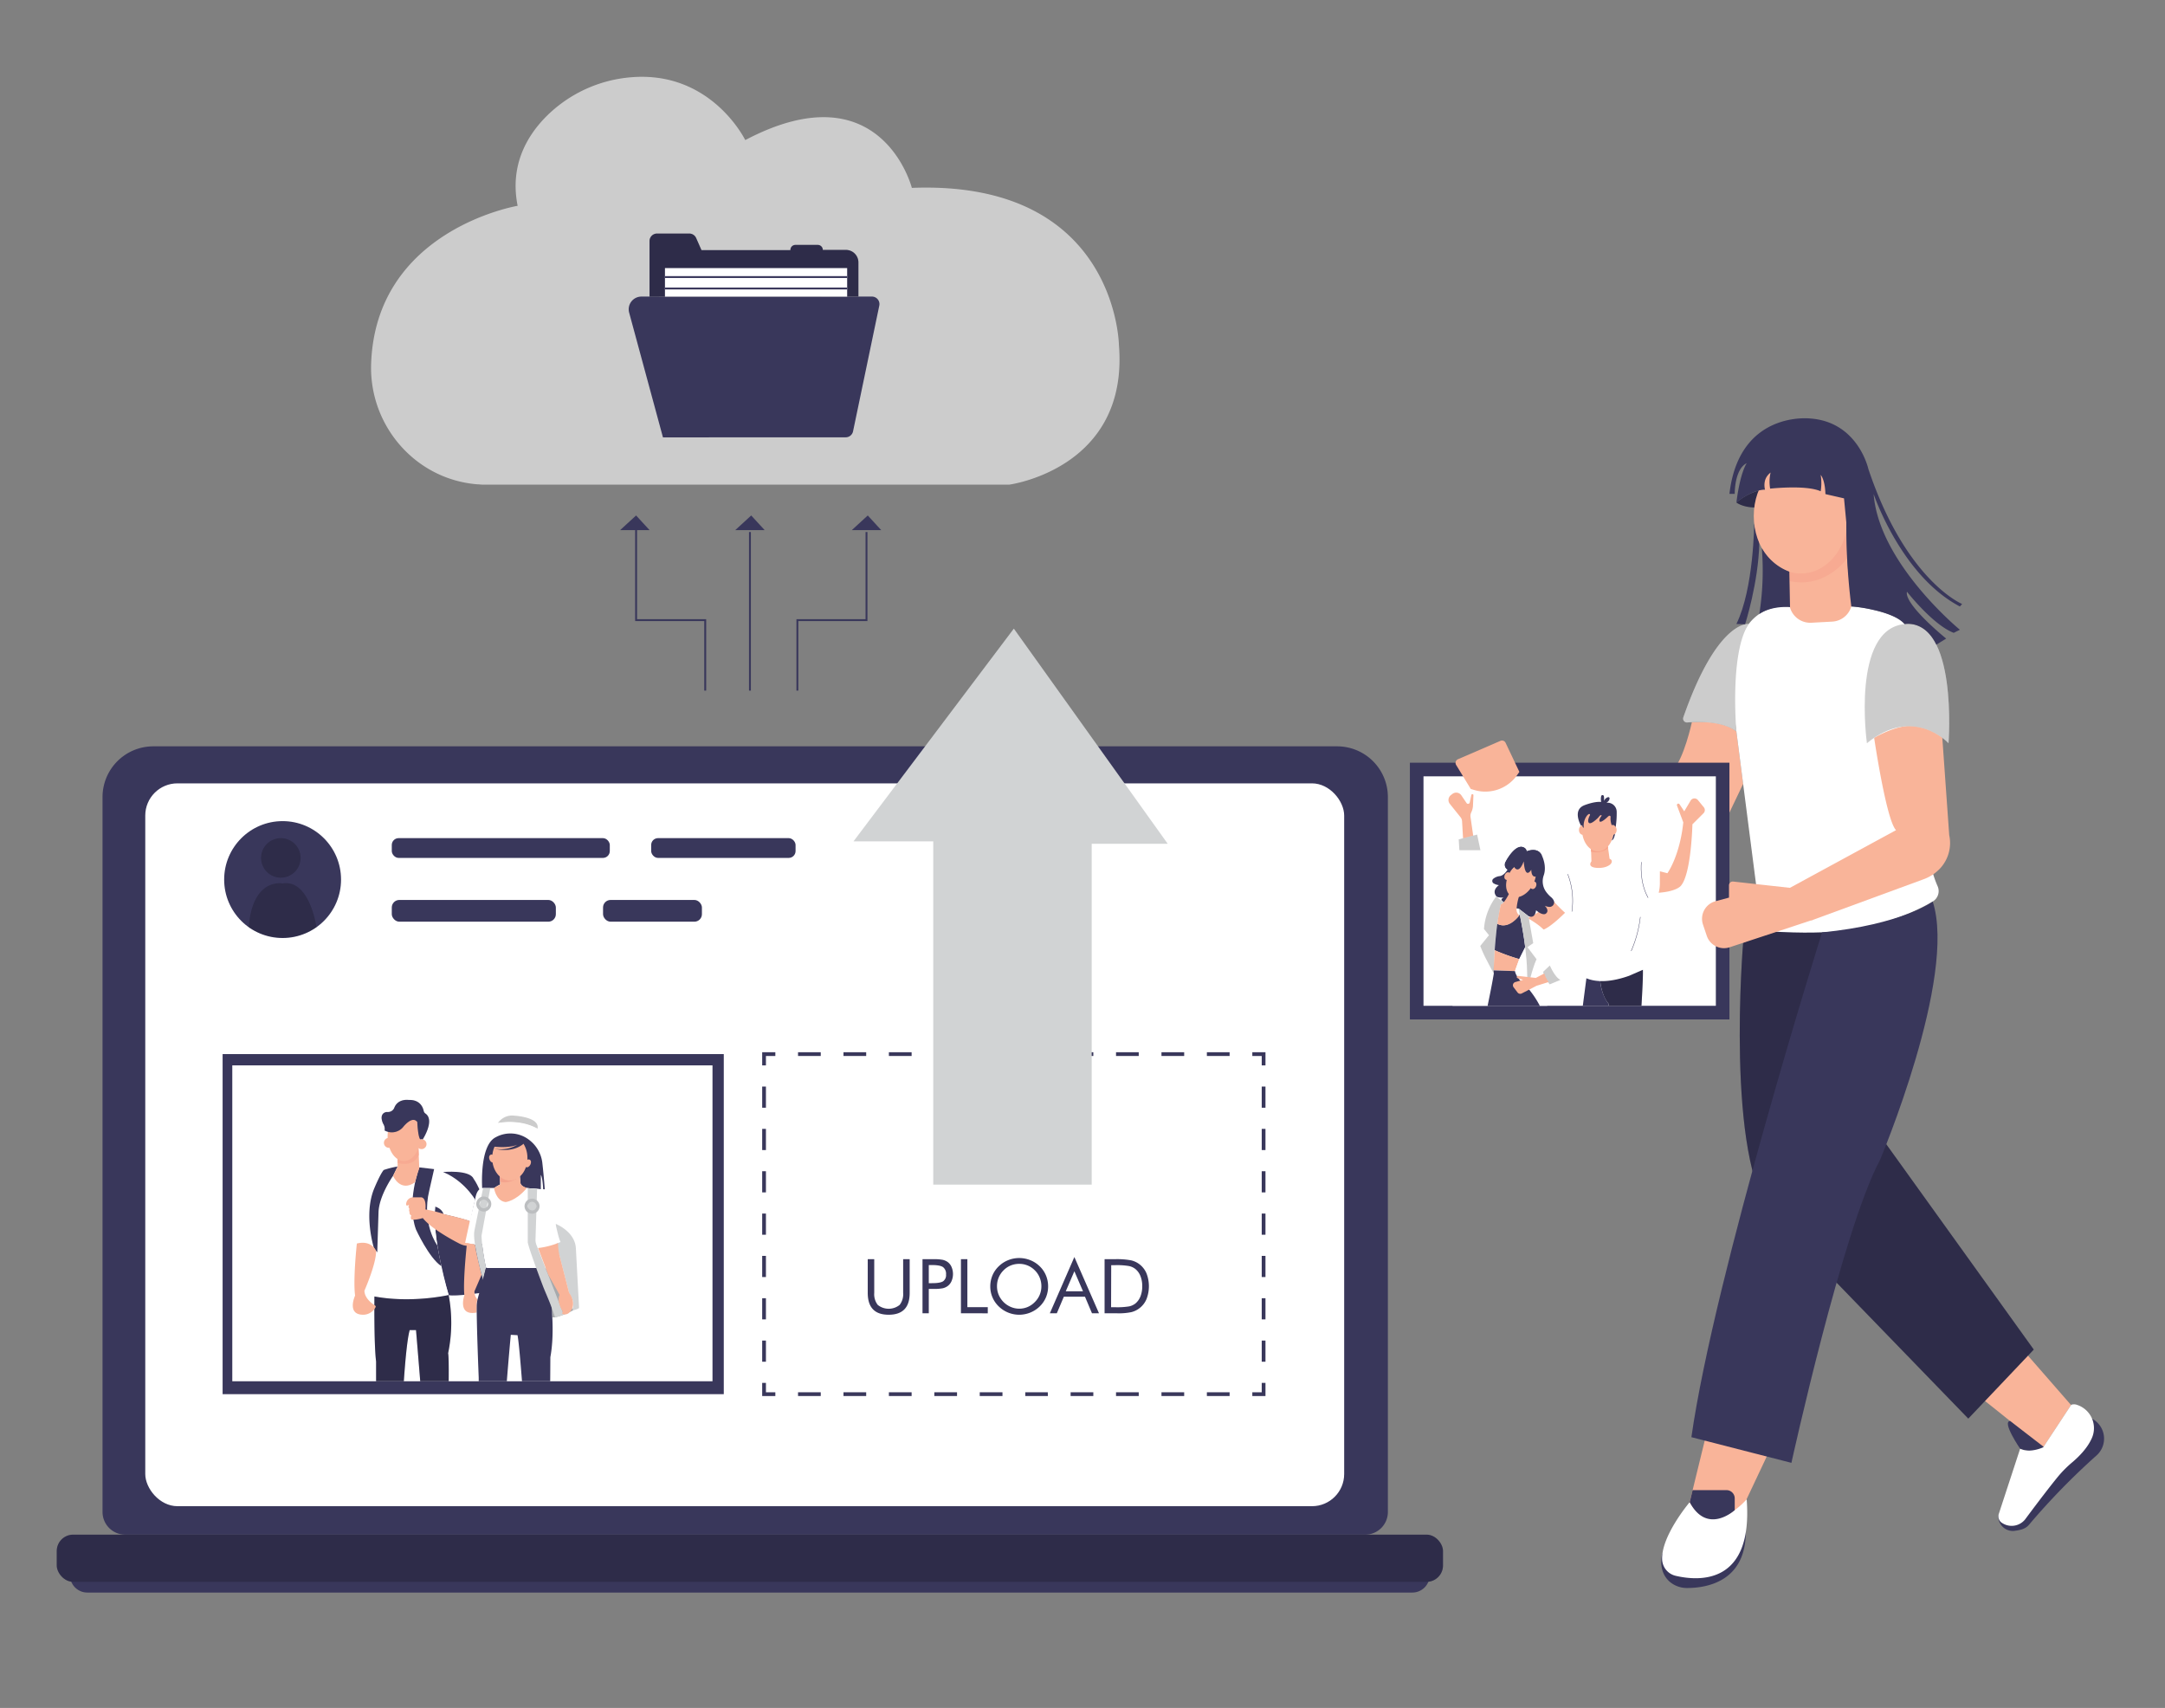 <svg id="ab2617e5-3528-439c-8013-3c2eda2b7811" data-name="Layer 1" xmlns="http://www.w3.org/2000/svg" xmlns:xlink="http://www.w3.org/1999/xlink" width="865.76" height="682.89" viewBox="0 0 865.76 682.89"><rect x="0" y="0" width="865.76" height="682.89" fill="#808080" stroke="none"/><defs><clipPath id="bc47161b-74cb-47b8-88c3-f63844da70f7"><rect id="a69ea779-271e-49f2-97ff-86558de2bc98" data-name="SVGID" x="569.24" y="310.4" width="116.91" height="91.75" fill="#fff"/></clipPath><clipPath id="f7f64421-70fe-4370-8077-c2d19085a9e5"><rect id="ba61bb08-8b75-44be-8918-6434830e05db" data-name="SVGID" x="92.89" y="425.97" width="192.03" height="126.3" fill="#fff"/></clipPath></defs><path d="M28,626.78H571.7a0,0,0,0,1,0,0v3.05a6.92,6.92,0,0,1-6.92,6.92H35A6.92,6.92,0,0,1,28,629.83v-3.05a0,0,0,0,1,0,0Z" fill="#39375b"/><path d="M61.3,298.41H534.76A20.29,20.29,0,0,1,555,318.69V604.53A9.07,9.07,0,0,1,546,613.6H50.09A9.07,9.07,0,0,1,41,604.53V318.69A20.29,20.29,0,0,1,61.3,298.41Z" fill="#39375b"/><rect x="58.09" y="313.21" width="479.43" height="289.01" rx="12.86" fill="#fff"/><rect x="89.02" y="421.46" width="200.41" height="135.97" fill="#39375b"/><polygon points="506.05 558.18 500.79 558.18 500.79 556.68 504.55 556.68 504.55 552.92 506.05 552.92 506.05 558.18" fill="#39375b"/><path d="M491.71,558.18h-9.09v-1.5h9.09Zm-18.17,0h-9.08v-1.5h9.08Zm-18.17,0h-9.08v-1.5h9.08Zm-18.16,0h-9.08v-1.5h9.08Zm-18.17,0H410v-1.5H419Zm-18.16,0h-9.09v-1.5h9.09Zm-18.17,0h-9.08v-1.5h9.08Zm-18.16,0h-9.09v-1.5h9.09Zm-18.17,0H337.3v-1.5h9.08Zm-18.17,0h-9.08v-1.5h9.08Z" fill="#39375b"/><polygon points="310.05 558.18 304.79 558.18 304.79 552.92 306.29 552.92 306.29 556.68 310.05 556.68 310.05 558.18" fill="#39375b"/><path d="M306.29,544.46h-1.5V536h1.5Zm0-16.93h-1.5v-8.46h1.5Zm0-16.93h-1.5v-8.46h1.5Zm0-16.92h-1.5v-8.46h1.5Zm0-16.93h-1.5v-8.46h1.5Zm0-16.92h-1.5v-8.47h1.5Zm0-16.93h-1.5v-8.46h1.5Z" fill="#39375b"/><polygon points="306.29 425.98 304.79 425.98 304.79 420.71 310.05 420.71 310.05 422.22 306.29 422.22 306.29 425.98" fill="#39375b"/><path d="M491.71,422.22h-9.09v-1.51h9.09Zm-18.17,0h-9.08v-1.51h9.08Zm-18.17,0h-9.08v-1.51h9.08Zm-18.16,0h-9.08v-1.51h9.08Zm-18.17,0H410v-1.51H419Zm-18.16,0h-9.09v-1.51h9.09Zm-18.17,0h-9.08v-1.51h9.08Zm-18.16,0h-9.09v-1.51h9.09Zm-18.17,0H337.3v-1.51h9.08Zm-18.17,0h-9.08v-1.51h9.08Z" fill="#39375b"/><polygon points="506.05 425.98 504.55 425.98 504.55 422.22 500.79 422.22 500.79 420.71 506.05 420.71 506.05 425.98" fill="#39375b"/><path d="M506.05,544.46h-1.5V536h1.5Zm0-16.93h-1.5v-8.46h1.5Zm0-16.93h-1.5v-8.46h1.5Zm0-16.92h-1.5v-8.46h1.5Zm0-16.93h-1.5v-8.46h1.5Zm0-16.92h-1.5v-8.47h1.5Zm0-16.93h-1.5v-8.46h1.5Z" fill="#39375b"/><path d="M347,503.46h2.6v13.46a7,7,0,0,0,1.4,4.82,7,7,0,0,0,8.76,0,7,7,0,0,0,1.4-4.82V503.46h2.61v13.46c0,2.93-.69,5.12-2.09,6.57s-3.49,2.18-6.3,2.18-4.89-.72-6.29-2.18-2.09-3.64-2.09-6.57Z" fill="#39375b"/><path d="M371.41,515.39v9.71H368.9V503.46h4.53a18.28,18.28,0,0,1,3.51.25,5.72,5.72,0,0,1,1.95.83,4.85,4.85,0,0,1,1.61,2,7.2,7.2,0,0,1,0,5.71,4.79,4.79,0,0,1-1.61,2,5.31,5.31,0,0,1-1.95.85,18.14,18.14,0,0,1-3.51.25h-2Zm0-2.34h1.3c2.21,0,3.69-.26,4.45-.77a3,3,0,0,0,1.15-2.72,3.34,3.34,0,0,0-1.18-2.91c-.78-.56-2.25-.84-4.42-.84h-1.3Z" fill="#39375b"/><path d="M384.27,525.1V503.46h2.57v19.18H395v2.46Z" fill="#39375b"/><path d="M419.13,514.32a11.29,11.29,0,0,1-.86,4.38,11,11,0,0,1-2.5,3.65,11.65,11.65,0,0,1-3.78,2.46,11.8,11.8,0,0,1-4.43.86,11.69,11.69,0,0,1-8.17-3.32,11,11,0,0,1-3.39-8,11.36,11.36,0,0,1,.86-4.38,11,11,0,0,1,2.53-3.67,11.46,11.46,0,0,1,3.75-2.44,11.75,11.75,0,0,1,4.42-.86,11.9,11.9,0,0,1,4.45.86,11.5,11.5,0,0,1,3.76,2.44,10.85,10.85,0,0,1,2.5,3.66A11.34,11.34,0,0,1,419.13,514.32Zm-11.57,8.93a8.6,8.6,0,0,0,3.38-.67,8.87,8.87,0,0,0,2.89-2,8.77,8.77,0,0,0,2.61-6.3,9,9,0,0,0-.68-3.45,8.57,8.57,0,0,0-1.93-2.9,8.66,8.66,0,0,0-6.27-2.6,8.89,8.89,0,0,0-3.41.66,8.53,8.53,0,0,0-2.86,1.94,8.84,8.84,0,0,0-2.6,6.35,8.77,8.77,0,0,0,.66,3.4,9.12,9.12,0,0,0,4.83,4.86A8.57,8.57,0,0,0,407.56,523.25Z" fill="#39375b"/><path d="M429.63,502.6l9.85,22.5h-2.8l-2.81-6.64h-8.45l-2.81,6.64h-2.79Zm0,5.69-3.44,8h6.89Z" fill="#39375b"/><path d="M441.71,525.1V503.46h4.15a30.75,30.75,0,0,1,6.49.47,8.81,8.81,0,0,1,3.31,1.56,9,9,0,0,1,2.82,3.66,14.26,14.26,0,0,1,0,10.26,8.93,8.93,0,0,1-2.83,3.66,8.82,8.82,0,0,1-3.23,1.56,24.73,24.73,0,0,1-5.64.47h-5.08Zm2.6-2.43H446a29.63,29.63,0,0,0,5.53-.34,6.15,6.15,0,0,0,2.55-1.19,7.11,7.11,0,0,0,2-2.86,10.93,10.93,0,0,0,.69-4,10.65,10.65,0,0,0-.69-4,6.93,6.93,0,0,0-2-2.85,6.06,6.06,0,0,0-2.59-1.22,28.31,28.31,0,0,0-5.49-.36h-1.64Z" fill="#39375b"/><circle cx="113.01" cy="351.68" r="23.37" fill="#39375b"/><path d="M113,353.24s-12-2.48-13.55,17.48a24.23,24.23,0,0,0,27.1,0S123.87,351.44,113,353.24Z" opacity="0.2"/><circle cx="112.3" cy="343.02" r="7.91" opacity="0.2"/><rect x="156.67" y="335.11" width="87.18" height="7.91" rx="2.74" fill="#39375b"/><rect x="260.4" y="335.11" width="57.74" height="7.91" rx="2.74" fill="#39375b"/><rect x="156.67" y="359.83" width="65.61" height="8.69" rx="3.01" fill="#39375b"/><rect x="241.15" y="359.83" width="39.54" height="8.69" rx="3.01" fill="#39375b"/><rect x="22.69" y="613.6" width="554.35" height="18.87" rx="6.55" fill="#39375b"/><rect x="22.69" y="613.6" width="554.35" height="18.87" rx="6.55" opacity="0.2"/><polygon points="282.39 276.13 281.63 276.13 281.63 248.33 253.99 248.33 253.99 211.95 254.75 211.95 254.75 247.57 282.39 247.57 282.39 276.13" fill="#39375b"/><rect x="299.52" y="212.72" width="0.75" height="63.41" fill="#39375b"/><polygon points="319.24 276.13 318.49 276.13 318.49 247.57 346.13 247.57 346.13 212.72 346.88 212.72 346.88 248.33 319.24 248.33 319.24 276.13" fill="#39375b"/><polygon points="247.99 211.95 254.37 206.1 259.74 211.95 247.99 211.95" fill="#39375b"/><polygon points="294.02 211.95 300.4 206.1 305.77 211.95 294.02 211.95" fill="#39375b"/><polygon points="340.63 211.95 347.01 206.1 352.38 211.95 340.63 211.95" fill="#39375b"/><path d="M207,82.29s-56.78,9.46-58.59,63.2c-.83,24.79,17.84,46.25,42.57,48.16.55,0,1.12.08,1.68.11h211s47.78-6.37,43.79-55.74c0,0-.79-66.09-82.81-62.9,0,0-12.21-47.78-66.62-19.11,0,0-13.47-27.72-45.51-25.13a54.13,54.13,0,0,0-34.38,16C210.57,54.62,203.8,66.36,207,82.29Z" fill="#ccc"/><path d="M265.11,174.88,251.59,125a5.09,5.09,0,0,1,4.92-6.42h92.23a3,3,0,0,1,2.89,3.56l-10.51,50.35a3,3,0,0,1-2.89,2.36Z" fill="#39375b"/><path d="M259.74,118.61V96.38a3,3,0,0,1,3-3h12.91a3,3,0,0,1,2.73,1.79l2.14,4.85h35.56v-.1a2,2,0,0,1,2-2h8.95a2,2,0,0,1,2,2h9.24a5,5,0,0,1,5,5v13.66Z" fill="#39375b"/><path d="M259.74,118.61V96.38a3,3,0,0,1,3-3h12.91a3,3,0,0,1,2.73,1.79l2.14,4.85h35.56v-.1a2,2,0,0,1,2-2h8.95a2,2,0,0,1,2,2h9.24a5,5,0,0,1,5,5v13.66Z" opacity="0.2"/><rect x="265.91" y="107.19" width="72.86" height="11.41" fill="#fff"/><rect x="265.91" y="110.4" width="72.86" height="0.75" fill="#39375b"/><rect x="265.91" y="114.98" width="72.86" height="0.75" fill="#39375b"/><path d="M836.49,567.2l.16.08a9,9,0,0,1,1.8,14.59,276.39,276.39,0,0,0-27,27.69c-1.55,1.89-3.7,2.23-6.12,2.55a5.83,5.83,0,0,1-6.23-6.12Z" fill="#39375b"/><path d="M664.75,621.21s-2.16,7,3.2,11.43a10.66,10.66,0,0,0,6.75,2.29c6.87,0,23.41-2,23.41-22.42Z" fill="#39375b"/><polygon points="682.38 573.21 673.84 608.15 693.17 610.63 709.98 574.98 682.38 573.21" fill="#f9b499"/><path d="M791.46,558.35c1.94,1.4,25.55,20.44,25.55,20.44l11.2-17L808,538.64Z" fill="#f9b499"/><path d="M676.57,288.75s-3.2,14.75-7.58,19.1L675.84,347s6.55-1.77,10-10.09l11.22-23.49-2.69-20.91S690,287.84,676.57,288.75Z" fill="#f9b499"/><path d="M704.6,372l-10.87-84.44s-7.39-44.68,20.2-45.07h27.19s9.59.78,17.33,4.45a8.58,8.58,0,0,1,4.92,7.52c.46,17.55,2.72,80.46,11.46,99.87a4.83,4.83,0,0,1-2,6.14C763.84,365.76,739.94,376.89,704.6,372Z" fill="#ffffff"/><path d="M674.73,288.86c4.49-.36,14.25-.57,19.63,3.62,0,0-2.78-31.56,4.95-43,0,0-12.48-1.86-26.16,37.33A1.54,1.54,0,0,0,674.73,288.86Z" fill="#ffffff"/><path d="M674.73,288.86c4.49-.36,14.25-.57,19.63,3.62,0,0-2.78-31.56,4.95-43,0,0-12.48-1.86-26.16,37.33A1.54,1.54,0,0,0,674.73,288.86Z" opacity="0.2"/><path d="M749.45,295s4.88,33.12,8.76,36.92l-42.73,23.22L724.42,368l44.72-16.42a16.91,16.91,0,0,0,6.94-4.64,14.94,14.94,0,0,0,3.39-13.05L776.71,295S769.44,283.8,749.45,295Z" fill="#f9b499"/><path d="M697.05,377s-7.24,86.52,11.87,109.51L787.1,567.2l26.18-27.6L750,451.51l-4.28-80.79s-10.78,3.45-38,1.67Z" fill="#39375b"/><path d="M697.05,377s-7.24,86.52,11.87,109.51L787.1,567.2l26.18-27.6L750,451.51l-4.28-80.79s-10.78,3.45-38,1.67Z" opacity="0.2"/><path d="M676.37,574.63l40,10.26s20.52-93.4,35.38-121c0,0,30.94-73.11,21.13-103.42,0,0-12.37,9.2-44.25,12.32C728.61,372.79,685.57,509.88,676.37,574.63Z" fill="#39375b"/><path d="M675.68,600.63s-11.57,13.61-11,23.14a7,7,0,0,0,5.46,6.3c8.61,2,31,4.15,28.34-30.6C698.43,599.47,684.53,616,675.68,600.63Z" fill="#ffffff"/><path d="M676.86,595.8H690.4a3.3,3.3,0,0,1,3.3,3.3v4.69s-10.94,10.11-18-3.16Z" fill="#39375b"/><path d="M807.83,579.25s-7.43-10.85-4-11.09l13.81,10.63S813.92,581.44,807.83,579.25Z" fill="#39375b"/><path d="M807.83,579.25l-8.54,26.07a3.11,3.11,0,0,0,1.47,3.7,6.91,6.91,0,0,0,9.08-1.54s7.66-10.38,13.06-17a45.36,45.36,0,0,1,6-6c2.32-2,5.83-5.4,7.62-9.51a9.78,9.78,0,0,0-5.86-13.23,3.44,3.44,0,0,0-2.4-.06l-11.2,17S811.73,581.2,807.83,579.25Z" fill="#ffffff"/><path d="M715.48,227.35v13.23a8.42,8.42,0,0,0,8.87,8.41l8.33-.45a8.4,8.4,0,0,0,7.83-9.92,149.94,149.94,0,0,1-2.19-29.73Z" fill="#f9b499"/><ellipse cx="740.15" cy="202.23" rx="4.56" ry="7.12" fill="#f9b499"/><path d="M701.9,202.9l1.63-6.84a24.87,24.87,0,0,0-4.26,1.63,24.56,24.56,0,0,0-4.9,3.23S696.86,202.9,701.9,202.9Z" fill="#39375b"/><path d="M701.9,202.9l1.63-6.84a24.87,24.87,0,0,0-4.26,1.63,24.56,24.56,0,0,0-4.9,3.23S696.86,202.9,701.9,202.9Z" opacity="0.2"/><path d="M746.56,297.16s-6.35-45.64,15.08-47.63,17.55,47.63,17.55,47.63S765.21,281.89,746.56,297.16Z" fill="#ffffff"/><path d="M746.56,297.16s-6.35-45.64,15.08-47.63,17.55,47.63,17.55,47.63S765.21,281.89,746.56,297.16Z" opacity="0.2"/><path d="M715.48,232.32v-6.69s17.24-4.15,22.84-16.74l.32,14.35S730.15,235.57,715.48,232.32Z" fill="#f7aa92"/><path d="M701.48,209.35s-.16,26-7.11,40.13l3.47.13s5.34-16.63,5.69-32.47Z" fill="#39375b"/><ellipse cx="720.17" cy="206.31" rx="18.86" ry="22.99" fill="#f9b499"/><path d="M694.37,200.92s6.07-5.13,11.44-5.13c0,0-1.28-4.29,2.23-6.86a16.16,16.16,0,0,0-.18,6.44s14.42-1.59,20.21,1.06a20.34,20.34,0,0,0,0-6.55s1.72,1.74,1.9,7.68l7.43,1.7.92,9.63c0,4.26.06,8.69.27,13.28.33,7.19.94,14,1.73,20.32a55,55,0,0,1,8.68,1.35c4.66,1,10,2.79,12.64,5.69,0,0,7.85-1.75,12.68,8.22l3.94-2.42s-16.87-13.62-15.69-18.75c0,0,10.38,13.27,18.7,16.45l2.47-1.23s-32.37-26.57-34.49-54.24c0,0,11,32.63,34.49,44.93l.89-1s-22.47-9.2-37.5-54c0,0-4.07-18.75-23.18-20.16,0,0-28.48-3.4-32.37,30.14h2.12s-.17-9.8,4.78-12.28C698.48,185.28,695.92,188.61,694.37,200.92Z" fill="#39375b"/><path d="M703.53,245.5a111.28,111.28,0,0,0,1-26.35,21.5,21.5,0,0,0,11,9.44l.28,14.16S708.71,242,703.53,245.5Z" fill="#39375b"/><rect x="563.8" y="304.95" width="127.78" height="102.65" fill="#39375b"/><rect id="b637595d-9fbf-4c2d-805f-29f5dff7f477" data-name="SVGID" x="569.24" y="310.4" width="116.91" height="91.75" fill="#fff"/><g clip-path="url(#bc47161b-74cb-47b8-88c3-f63844da70f7)"><path d="M585.08,335.52l-.42-7.19a2.72,2.72,0,0,0-.61-1.58l-4.27-5.33a2.48,2.48,0,0,1,.41-3.51l.62-.48a2.49,2.49,0,0,1,3.57.57l2.09,3.1a.71.71,0,0,0,.92.22h0a.68.68,0,0,0,.34-.47l.66-3a.41.41,0,0,1,.4-.32h0a.41.41,0,0,1,.42.43l-.18,4.13a6.77,6.77,0,0,1-.68,2.69h0a3.37,3.37,0,0,0-.3,1.95l1.18,8.15Z" fill="#f9b499"/><path d="M626.33,364.46s-6.72,6.93-9.83,7.44l-6.57-4.54a20.81,20.81,0,0,0,11-8.94Z" fill="#f9b499"/><polygon points="647.62 458.2 647.62 461.02 653.07 463.93 653.07 457.95 647.62 458.2" fill="#f9b499"/><path d="M640.89,467.52s.89-3.67,5.57-3.93v-1.86s.17-1.87,1.92-1.37a2.76,2.76,0,0,1,.81.39,14.13,14.13,0,0,1,2.21,1.81s1.28-1.5,2.24,1.34a22.12,22.12,0,0,1,.84,3.62Z" fill="#ffffff"/><rect x="640.89" y="467.52" width="13.59" height="1" fill="#39375b"/><polygon points="629.71 458.2 629.71 464.2 634.6 465.37 634.6 458.72 629.71 458.2" fill="#f9b499"/><path d="M622.78,467.52s.52-3.29,5.54-4l.16-2.07a1.22,1.22,0,0,1,1.48-1.1l.63.13a2.29,2.29,0,0,1,1.78,1.94l.18,1.36h3.14l.84,3.73Z" fill="#ffffff"/><rect x="622.78" y="467.52" width="13.74" height="1" fill="#39375b"/><path d="M639.88,391.8s.34,6,3.33,9.47l2.66,39.92.94,17.18s2.22,1.54,6.92.52A105.09,105.09,0,0,0,656,429.14s-.94-10.18-.51-12.83c0,0,1.75-24.69,1.47-28.76C656.91,387.55,646.81,392.07,639.88,391.8Z" fill="#39375b"/><path d="M639.88,391.8s.34,6,3.33,9.47l2.66,39.92.94,17.18s2.22,1.54,6.92.52A105.09,105.09,0,0,0,656,429.14s-.94-10.18-.51-12.83c0,0,1.75-24.69,1.47-28.76C656.91,387.55,646.81,392.07,639.88,391.8Z" opacity="0.2"/><path d="M640.57,423.72a2.51,2.51,0,0,1,0-.67c.18-1.92,1.12-11.31,3.2-13.07l-.58-8.71s-2.82-3.22-3.33-9.47c0,0-3.61,0-5.45-.85l-2.59,19.81a114.23,114.23,0,0,0-.76,11.79l-2.48,35.74,6.15,2.14s2-1.46,3.93-15.48C638.68,445,641.26,427.19,640.57,423.72Z" fill="#39375b"/><path d="M618.83,357.77s6.86,7.53,7.76,7.66c0,0,1.86-1.73,2.31-.64l2.75,24.55s5.09,6.05,19.85.8l9.13-4s-2.11-23.28-2.24-26.23c0,0,.1-1.05,1.08-1a7.31,7.31,0,0,0,.94,0l2-.1a8.61,8.61,0,0,0,1.35-4.68v-5.84s-9.44-6.61-20.17-5.26c0,0-10.8-.32-16.7,6.35Z" fill="#ffffff"/><path d="M636.2,338.82l.2,5.57s-1.93,2.25,2,2.6c0,0,3.46.41,5.53-1.37a1.84,1.84,0,0,0,.55-.84c.14-.45.1-1.06-.82-1.41l-.77-5.42Z" fill="#f9b499"/><path d="M628.65,364.47l-.15,0a29.48,29.48,0,0,0-1.66-14.95l.14-.06A29.62,29.62,0,0,1,628.65,364.47Z" fill="#39375b"/><path d="M659,359c-3.63-6.44-2.71-14.25-2.7-14.33l.15,0c0,.08-.93,7.84,2.68,14.24Z" fill="#39375b"/><path d="M652.37,380.27l-.14-.07a47.94,47.94,0,0,0,3.65-13.57l.15,0A48.52,48.52,0,0,1,652.37,380.27Z" fill="#39375b"/><path d="M602.87,347.66s-2.44-1.07.19-4.73c0,0,3.39-5.59,6.34-4.05a1.87,1.87,0,0,1,1.09,1.53s3.14-1.48,5.2.38a3.92,3.92,0,0,1,.81,1.09c.59,1.21,2,4.71.82,8.12a7.15,7.15,0,0,0,.86,6.45,12.07,12.07,0,0,0,2.25,2.41,4.3,4.3,0,0,1,.86,1.12,1.82,1.82,0,0,1-1.7,2.63,5.26,5.26,0,0,1-1.85-.46s2,1.86.51,3.08c0,0-1,1.22-4-1.28,0,0-.25,3.53-3,2.37l-4-3.08h-.64l-5.32-2.56-.9-.83a1.28,1.28,0,0,1,1-1s-2.88.26-3.2-.77c0,0-1.73-2,1.22-4.17a5.25,5.25,0,0,1-2.26-.8,1.15,1.15,0,0,1-.06-1.7,4.93,4.93,0,0,1,2.7-1.12S601.39,350.16,602.87,347.66Z" fill="#39375b"/><path d="M585.25,339.11l1.37,21.21a52.56,52.56,0,0,1-.68,12l-6.24,36.51s2.65,6.75,10.85,11.46a262.77,262.77,0,0,0,6.8-31s0-15.34,2.82-27.63c0,0,1-.16,1.15-.87l-3-2.29-.3.43a11.7,11.7,0,0,1-3.92-7l-2.78-13Z" fill="#ffffff"/><polygon points="583.33 335.61 583.59 339.93 592.01 339.93 590.68 333.69 583.33 335.61" fill="#ffffff"/><polygon points="583.33 335.61 583.59 339.93 592.01 339.93 590.68 333.69 583.33 335.61" opacity="0.2"/><path d="M611.38,367.36s4.39,2.53,6.1,4.58l9.43,8.81s3.74,3.18.66,6.8A46.42,46.42,0,0,1,623,391.8c-1.11.66-3.76-5.07-3.76-5.07l.8-.68-5-3.16,6.32,33.17s-5.77-17.44-10.53-20.69l-.49-16.06Z" fill="#ffffff"/><path d="M607.54,383.48l2.39-4.79c-.28-2.16-.6-4.39-1-6.69s-.77-4.3-1.19-6.33a11.09,11.09,0,0,1-2.8,2.79c-1.68,1.24-3.92,2.15-6.19.88-.2,1.54-.38,3.11-.54,4.73-.2,2-.37,4-.5,5.86A73.31,73.31,0,0,0,607.54,383.48Z" fill="#39375b"/><path d="M605.81,388.27l1.73-4.79a86,86,0,0,1-9.82-3.55l-.45,8Z" fill="#f9b499"/><path d="M606.77,458.2s-3.14-18.46-5.57-24.11c0,0-2.63-6.79-2.82-8.72l6.34-1.15A81.9,81.9,0,0,1,610.43,460l-.58,1.15Z" fill="#f9b499"/><path d="M601.77,467s.71-5,4.75-5.32c0,0-2.2-3.6.9-3.47a5,5,0,0,1,2.18,2.35s.89-1.9,2,.6c0,0,1.29,3.79,1.09,5.84Z" fill="#ffffff"/><rect x="601.77" y="466.99" width="10.92" height="1.54" fill="#39375b"/><path d="M616.06,422.76l6.3-3.22s11.13,15.21,14.8,34.12l-1.81,1.72-2.14-1.79s-7.3-17.59-12.05-23a15,15,0,0,1-1.38-1.89Z" fill="#f9b499"/><path d="M641.08,456.66l-3.12-3.5a1.24,1.24,0,0,0-1.43,1.1s-3.79-2.3-3.57-.2a4.91,4.91,0,0,0,1.19,3.29s-2.48,3.16-2.65,6.24c0,0,3.17,1.28,5-.34C636.53,463.25,640.69,458.5,641.08,456.66Z" fill="#ffffff"/><path d="M631.37,464.28l.13-.69s2.78,1.45,5-.34c0,0,3.52-3.72,4.55-6.59a1.35,1.35,0,0,1,.81,1.54s-3.51,5.47-5.6,6.63c0,0-1.18.82-4.21.44A.84.84,0,0,1,631.37,464.28Z" fill="#39375b"/><path d="M609.93,378.69s.89,8.31.8,11.87l-3.67-.42s-.35,0-.43.19a6.63,6.63,0,0,1-.82-2.06l1.73-4.79Z" fill="#ffffff"/><path d="M609.93,378.69s.89,8.31.8,11.87l-3.67-.42s-.35,0-.43.19a6.63,6.63,0,0,1-.82-2.06l1.73-4.79Z" fill="#fff" opacity="0.2"/><path d="M663.78,348.37l3,.77s4.94-6.8,6.35-20.33l-2.52-6.72a.58.58,0,0,1,.25-.7h0a.58.58,0,0,1,.77.18l1.88,2.82,2.55-4.29a1.79,1.79,0,0,1,2.91-.22l2.36,2.88a1.77,1.77,0,0,1-.11,2.39l-4.44,4.43S676.34,349,672.3,354c0,0-1.37,2.37-9,2.95a15.71,15.71,0,0,0,.46-4.1Z" fill="#f9b499"/><path d="M636.26,340.55l-.06-1.44,6.7-.9.12.8S640.94,341.52,636.26,340.55Z" fill="#f7a389"/><ellipse cx="638.98" cy="331.55" rx="6.37" ry="8.85" fill="#f9b499"/><ellipse cx="632.91" cy="331.85" rx="1.5" ry="1.92" fill="#f9b499"/><path d="M632.72,329.94a1.62,1.62,0,0,0-.48.19S628.6,324,633.47,322c0,0,3.93-1.63,6.84-1.37a5,5,0,0,1,0-2.35.55.55,0,0,1,1.06.05,5,5,0,0,1,0,1.87s.71-1.3,1.73-1.47a.47.47,0,0,1,.54.42c0,.42-.13,1.11-1.24,1.82a3.66,3.66,0,0,1,4.1,3.66,35.41,35.41,0,0,1-.39,5.9s-.07,5-1.6,5.5a11.47,11.47,0,0,0,.77-6.13,1,1,0,0,0-.74.1,7.31,7.31,0,0,1-.48-3.39.44.44,0,0,0-.67-.39,2.78,2.78,0,0,0-.57.46s-2.95,2.85-3.21,1.54c0,0-.31-.56.83-2a.15.15,0,0,0,0-.2c-.11-.14-.4-.28-1,.49a4.31,4.31,0,0,1-.39.46c-.78.78-3.18,3-3.8,1.86,0,0-.59-.74.55-2.89a.34.34,0,0,0-.43-.47,2.87,2.87,0,0,0-.92.86,6.79,6.79,0,0,0-1.12,4.62S632.86,331,632.72,329.94Z" fill="#39375b"/><ellipse cx="644.97" cy="331.85" rx="1.5" ry="1.92" fill="#f9b499"/><path d="M595.43,373.91l-2-2.46a24.23,24.23,0,0,1,4.88-13l3,2.29s-.06.57-1.16.87l-1.41,7.76c-.43,3.2-.71,6-.9,8.3s-.29,4.26-.35,5.52c-.1,2.23-.15,4.27-.16,6-.83-1.47-1.64-3-2.48-4.66a50,50,0,0,1-2.91-6.3Z" opacity="0.2"/><path d="M610.81,378.7l2.31-1.61-1.92-10.77-4-3.08s3.21,13.66,3.47,25.14l.19,7s1.92-8.4,3.59-11.86Z" fill="#ffffff"/><path d="M610.81,378.7l2.31-1.61-1.92-10.77-4-3.08s3.21,13.66,3.47,25.14l.19,7s1.92-8.4,3.59-11.86Z" opacity="0.2"/><path d="M624,391.8l-4.27,1.77a12.38,12.38,0,0,1-2.65-5l2.69-2.54S621.72,390.7,624,391.8Z" fill="#ffffff"/><path d="M624,391.8l-4.27,1.77a12.38,12.38,0,0,1-2.65-5l2.69-2.54S621.72,390.7,624,391.8Z" opacity="0.2"/><path d="M603.63,357s-2.25,4.6-3.47,4.6c-.26,1.15-.5,2.38-.73,3.62-.26,1.43-.48,2.82-.67,4.16a5.45,5.45,0,0,0,2.62.62c1.61-.07,3.82-.92,6.2-4a2.85,2.85,0,0,1-1.13-2.08c0-.1,0-.2,0-.31a22,22,0,0,1,1.07-5.48Z" fill="#f9b499"/><ellipse cx="608.24" cy="351.52" rx="7.8" ry="5.23" transform="translate(-0.3 702.51) rotate(-60)" fill="#f9b499"/><ellipse cx="602.87" cy="350.32" rx="1.57" ry="1.22" transform="translate(55.2 781.88) rotate(-68.4)" fill="#f9b499"/><ellipse cx="613.12" cy="353.94" rx="1.57" ry="1.22" transform="translate(58.32 793.7) rotate(-68.4)" fill="#f9b499"/><path d="M609.32,344.37s-1.77,5.47-3.86,2.24c0,0-1.3,1.6-2.49,1.1a1.56,1.56,0,0,1-.28-.16,2.18,2.18,0,0,1-.48-3.18s3.8-7.35,7.19-5.49a2,2,0,0,1,1.09,1.53s4.31-1.93,6,1.47l-1.9,8.44s-2.18,1.19-2.25-2.59C612.35,347.73,609.88,352.16,609.32,344.37Z" fill="#39375b"/><path d="M598,425.69l-4.92-15s3.38-15.66,4.28-21.47l-.08-1.24,8.54.3s.32,2.67,3.85,5.3a38.31,38.31,0,0,1,7.48,11.55s4.19,9.16,5.22,14.42c0,0-1.93,2.5-6.93,3.33,0,0-5-11-11.34-14.29,0,0-.07,11,1.72,15.32C605.81,423.9,603.38,427,598,425.69Z" fill="#39375b"/><path d="M617.56,389.21,614.15,391l-7.09-.81a.47.47,0,0,0-.52.46h0a.47.47,0,0,0,.33.45l2.21.66-3.11.89a1.33,1.33,0,0,0-.69,2.1l1.58,2.08a1.34,1.34,0,0,0,1.68.38l5.93-3.07,4.81-1.5A11,11,0,0,1,617.56,389.21Z" fill="#f9b499"/></g><path d="M588.14,315.44l1.42.43a15.53,15.53,0,0,0,17.11-5.95l.91-1.29L602.07,297a1.58,1.58,0,0,0-2.06-.78l-17,7.35a1.59,1.59,0,0,0-.72,2.28Z" fill="#f9b499"/><path d="M715.88,355l-22.78-2.53a1.52,1.52,0,0,0-1.69,1.51v4.91L686,360.34a7.27,7.27,0,0,0-5,9.32l1.52,4.51a7.26,7.26,0,0,0,9.15,4.58l33.14-10.93Z" fill="#f9b499"/><polygon points="373.2 473.66 373.2 336.4 341.3 336.4 405.42 251.34 466.96 337.37 436.56 337.37 436.56 473.66 373.2 473.66" fill="#d1d3d4"/><rect id="e876ae3d-9aa1-4c54-9d1a-bb675c22f8f8" data-name="SVGID" x="92.89" y="425.97" width="192.03" height="126.3" fill="#fff"/><g clip-path="url(#f7f64421-70fe-4370-8077-c2d19085a9e5)"><path d="M199.07,449.08a6.88,6.88,0,0,1,6.62-3s10.37.54,9.24,5.25C214.93,451.32,208.85,447.56,199.07,449.08Z" fill="#ffffff"/><path d="M199.07,449.08a6.88,6.88,0,0,1,6.62-3s10.37.54,9.24,5.25C214.93,451.32,208.85,447.56,199.07,449.08Z" opacity="0.2"/><path d="M201.28,453.62a9.54,9.54,0,0,0-6.5,5.23s-4.26-4.8,1.22-8.42a10.31,10.31,0,0,1,4.5-1.62c3.1-.37,9.41-.58,14.79,2.72,0,0,5.48,3,.81,10.17a14.91,14.91,0,0,0-6.3-6.93A11.62,11.62,0,0,0,201.28,453.62Z" fill="#ffffff"/><path d="M192.82,475.07s-1.18-17.12,5.43-20.37a12.19,12.19,0,0,1,13.5,1.18,13.45,13.45,0,0,1,5.1,8.87c.66,5.76,1,10.87,1,10.87l-.64-.06s-.18-4.77-.94-5.8v5.73l-5.22-.42s-2.38-.28-2.89-1.92l-.38-3.87s-3.31,2.43-6.4.86l-.74-.39-.68-.7v4.54a15.87,15.87,0,0,0-2.41,1.45C197.49,475.28,192.82,475.07,192.82,475.07Z" fill="#39375b"/><path d="M222.17,489.32s7.9,3.05,8.13,10L231.57,523a7.27,7.27,0,0,1-3.15,1s2.34-2.37-.84-7l-3.86-15-1.11-2.29Z" fill="#d1d3d4"/><path d="M220.86,526.69s1.44.69,8.32-2.75c0,0-6.42-11.79-6.42-12.26s-3-4.34-3-4.34l-2.57,1.05S220.81,522.86,220.86,526.69Z" fill="#a7a9ac"/><path d="M177.23,468.61s10.58-1,12.15,2.69c0,0,3.92,5,7.05,19.24,0,0-1.79,21.37-3.47,26.3,0,0-10.87,1.6-13.55,1,0,0-6.52-19.66-5.43-35.44Z" fill="#39375b"/><path d="M152.42,595.39a5.78,5.78,0,0,1-1.87,3.21s3.63,3.38,6.42,2.31a1.65,1.65,0,0,0,1.19-1.86v-3.66Z" fill="#f9b499"/><path d="M171.59,595.39v3.21s1.19,2.39,4.7,1.12c0,0,2-.45,1.94-1.12a3.1,3.1,0,0,1-1-3.21Z" fill="#f9b499"/><path d="M159,466.4s-9.7,1.26-11,5.83c0,0-5.27,21.88-5.27,25,0,0,5.06-1.48,7.38,2.53l.78,1-1.13,17.65s14.84,3.09,29.68-.56c0,0-6.85-23-5.43-35.44,0,0,2.83.82,3.35,3.06,0,0,8.81,2,10.75,2.91,0,0,1.19-6.56,1.93-8.65,0,0-5.59-9.77-16.41-12.24C173.6,467.45,164,466.08,159,466.4Z" fill="#ffffff"/><path d="M159,466.4s-9.7,1.26-11,5.83c0,0-5.27,21.88-5.27,25,0,0,5.06-1.48,7.38,2.53l.78,1-1.13,17.65s14.84,3.09,29.68-.56c0,0-6.85-23-5.43-35.44,0,0,2.83.82,3.35,3.06,0,0,8.81,2,10.75,2.91,0,0,1.19-6.56,1.93-8.65,0,0-5.59-9.77-16.41-12.24C173.6,467.45,164,466.08,159,466.4Z" fill="#fff" opacity="0.2"/><path d="M149.51,475.51s2.42-5.95,3.93-7.71a35.86,35.86,0,0,1,5.57-1.4l-1.82,3.72s-5.52,7.78-5.82,14.42l-.51,16.18a17.62,17.62,0,0,1-1.35-1.81S145.4,485.88,149.51,475.51Z" fill="#39375b"/><path d="M173.6,467.45l-5.93-.69s-5.28,14.12-1.31,24.86c0,0,5.18,11.35,10.13,14.63,0,0-1.33-6.59-1.59-8.25,0,0-6.44-8.69-3.24-22Z" fill="#39375b"/><path d="M149.73,518.37s-.22,19.13.67,26v51h9.1s1.5-53.41,4.33-63.56h2.53s4.78,56.25,4.63,63.56h7.31s1.79-50,.9-54.31a59.72,59.72,0,0,0,.21-23.27S164.88,521.17,149.73,518.37Z" fill="#39375b"/><path d="M149.73,518.37s-.22,19.13.67,26v51h9.1s1.5-53.41,4.33-63.56h2.53s4.78,56.25,4.63,63.56h7.31s1.79-50,.9-54.31a59.72,59.72,0,0,0,.21-23.27S164.88,521.17,149.73,518.37Z" opacity="0.2"/><path d="M142.7,497.2S141.13,511.67,142,518c0,0-3.61,7.84,3.46,7.67a5.64,5.64,0,0,0,4.72-3,.52.52,0,0,0-.19-.68c-1.12-.69-4.23-2.9-4.26-5.93,0,0,4.82-10.93,4.66-15.95C150.34,500.07,148.63,495.73,142.7,497.2Z" fill="#f9b499"/><path d="M170.14,483.56a53.34,53.34,0,0,1,8.11,2.08s8.43,1.86,9.83,2.7c0,0,2.94,6.54,1,9.12,0,0-1.81,1.8-6-.56,0,0-10.44-5.3-14-9.88,0,0-3.28,1-4.58.52a1.54,1.54,0,0,1,0-1.55,1.23,1.23,0,0,1-.72-1.43,1.3,1.3,0,0,1-.05-1.24s-.71-.5-.13-1.67c0,0-1,.84-1.2,0a3,3,0,0,1,.61-1.85,2.71,2.71,0,0,1,2.2-1.06h3.22S170.54,478.58,170.14,483.56Z" fill="#f9b499"/><path d="M190,497.66l-4-.76s3.37-15.81,4-17.21c0,0,.38-4.7,3.18-4.65h4.36s.57,4.43,3.73,5.44a3.22,3.22,0,0,0,1.77,0c1.38-.35,4.28-1.54,7.63-5.46l6.79.54s1.94-.14,2.53,2.54c0,0,2.84,16.26,4.18,18.5a36.46,36.46,0,0,1-9,2.46l3.06,7.84H194.34c-.33-1.48-.63-3-.91-4.67s-.49-3.28-.66-4.81Z" fill="#ffffff"/><path d="M196.06,475.58s1,6.42,6.19,6.05a12.44,12.44,0,0,0,8.8-5.3v-1.26l-.37,0s-3.73,4.87-8.51,5.62c0,0-3.35.33-4.62-5.62h-1.49Z" fill="#fff"/><path d="M186.74,497s-1.65,14.88-1.05,20.93c0,0-2.94,8.35,4.94,6.86v-4l.32-1.2a4.7,4.7,0,0,1-1.23-3.27l2.87-6.67s-2.65-10.42-2.58-12Z" fill="#f9b499"/><path d="M200,469.05v4.54L197.55,475s.75,5.19,4.62,5.62c0,0,4.07-.3,8.51-5.62,0,0-2.05-.67-2.5-1.67l-.45-4.54Z" fill="#f9b499"/><path d="M141.75,606.21a3.23,3.23,0,0,1,1.64-3.28l7.16-4.33s3.73,3.28,6.42,2.31c0,0,1.19-.44,1.19-1.49,0,0,.75,5-.37,6.79Z" fill="#ffffff"/><path d="M171.59,598.6c-1.2-.3-2.09,6.79-2.09,6.79a7.42,7.42,0,0,0,3,.82H183a28.75,28.75,0,0,0-4.77-7.61s0,.79-2.78,1.36C175.45,600,172.78,600.61,171.59,598.6Z" fill="#ffffff"/><path d="M193.71,596a5.81,5.81,0,0,1-1.86,3.21s3.73,3.2,6.41,2.31a2.59,2.59,0,0,0,1.19-1.87V596Z" fill="#f9b499"/><path d="M183,606.81a3.24,3.24,0,0,1,1.64-3.29l7.17-4.32s2.55,2.21,5,2.38a2.48,2.48,0,0,0,2.37-1.07,1.73,1.73,0,0,0,.25-.87s.75,5.38-.37,7.17Z" fill="#ffffff"/><path d="M212.88,595.28v3.39s1.2,2.39,4.7,1.12c0,0,2-.44,1.94-1.12a3.48,3.48,0,0,1-1-3.39Z" fill="#f9b499"/><path d="M212.88,598.67c-1.19-.29-2.09,6.79-2.09,6.79a7.43,7.43,0,0,0,3,.82H224.3a28.63,28.63,0,0,0-4.78-7.61s-.19.63-2.78,1.37C216.74,600,214.08,600.69,212.88,598.67Z" fill="#ffffff"/><path d="M159,463.44v3l-1.82,3.72s2.88,6.75,8.79,2.54c0,0,1.12-4.15,1.69-5.56l-.32-8.16Z" fill="#f9b499"/><path d="M167.46,461.7S166,466.77,159,465v-1.54l8.34-4.5Z" fill="#f7aa92"/><circle cx="155.52" cy="456.94" r="2" fill="#f9b499"/><ellipse cx="161.55" cy="454.36" rx="6.55" ry="9.85" fill="#f9b499"/><circle cx="168.56" cy="457.46" r="2" fill="#f9b499"/><path d="M153.81,452a5.92,5.92,0,0,0,7.25-1.2s3.74-5,5.81-2.16c0,0,.23,5.76,1.18,6.91a1.4,1.4,0,0,1,1,0s4.93-7.59,1.11-10.3a1.72,1.72,0,0,1-.71-1c-.29-1.44-1.44-4.61-6-4.45,0,0-4.28-.68-5.77,3.11a2.67,2.67,0,0,1-1.84,1.62,3.14,3.14,0,0,1-.87.09,2.3,2.3,0,0,0-1.53.44c-.72.55-1.32,1.71-.26,4.16A4,4,0,0,1,153.81,452Z" fill="#39375b"/><path d="M153.81,452a5.92,5.92,0,0,0,7.25-1.2s3.74-5,5.81-2.16c0,0,.23,5.76,1.18,6.91a1.4,1.4,0,0,1,1,0s4.93-7.59,1.11-10.3a1.72,1.72,0,0,1-.71-1c-.29-1.44-1.44-4.61-6-4.45,0,0-4.28-.68-5.77,3.11a2.67,2.67,0,0,1-1.84,1.62,3.14,3.14,0,0,1-.87.09,2.3,2.3,0,0,0-1.53.44c-.72.55-1.32,1.71-.26,4.16A4,4,0,0,1,153.81,452Z" fill="#39375b" opacity="0.2"/><path d="M193.19,511.8s-4.46-15.44-3.47-19.8l3.47-17h2.87l-3.49,19s-.26,2.2,1.77,12.85Z" fill="#d1d3d4"/><path d="M191.1,519l3.24-12h23.87s4.7,20.29,1.87,35.66c0,0-.15,40.73-1.05,52.81h-7.31s-3.43-55-4.77-61.62l-2.69-.15s-4.32,46.11-3.73,62.37h-9.1V550.78s-.86-20.87-.79-28.42A13.46,13.46,0,0,1,191.1,519Z" fill="#39375b"/><path d="M193.46,478.41a3,3,0,1,0,3,3A3,3,0,0,0,193.46,478.41Zm0,4.69a1.72,1.72,0,1,1,1.72-1.72A1.71,1.71,0,0,1,193.46,483.1Z" fill="#bcbec0"/><path d="M211.05,496.48V475.07l3.73.3-.64,20.23a5.51,5.51,0,0,0,.37,2.12l10.94,27.92a17.44,17.44,0,0,1-1.95.69q-.83.23-1.56.36c-1.72-5.49-3.75-9.63-4.88-12.61-2.53-6.68-5.24-14.13-6-17.18A1.93,1.93,0,0,1,211.05,496.48Z" fill="#d1d3d4"/><path d="M223.16,497h0a21.3,21.3,0,0,0,.69,5.39l3.73,14.5s3.6,4.45,0,8a2.49,2.49,0,0,1-2.58.49.35.35,0,0,1-.1-.55c.11-.12.13-.34,0-.73,0,0-2.38-3.7-1.11-6.37l-4.55-8.08-4.07-10.65A31.52,31.52,0,0,0,223.16,497Z" fill="#f9b499"/><path d="M212.76,479.27a3,3,0,1,0,3,3A3,3,0,0,0,212.76,479.27Zm0,4.68a1.72,1.72,0,1,1,1.71-1.71A1.71,1.71,0,0,1,212.76,484Z" fill="#bcbec0"/><path d="M200,472.45v-2l6.64.82S203.16,473.53,200,472.45Z" fill="#f4a48e"/><ellipse cx="203.87" cy="463" rx="7.05" ry="9" fill="#f9b499"/><ellipse cx="211.06" cy="465.11" rx="1.65" ry="1.15" transform="translate(-299.1 440.35) rotate(-62.81)" fill="#f9b499"/><ellipse cx="196.82" cy="463.23" rx="1.15" ry="1.65" transform="translate(-159.24 107.51) rotate(-22.01)" fill="#f9b499"/><path d="M196.82,458.38s6.34.94,10.11-.71a13.15,13.15,0,0,1-9.38,1.56s7,2.18,11.92-2v-1.91l-3.57-1.8L201,454Z" fill="#39375b"/></g></svg>